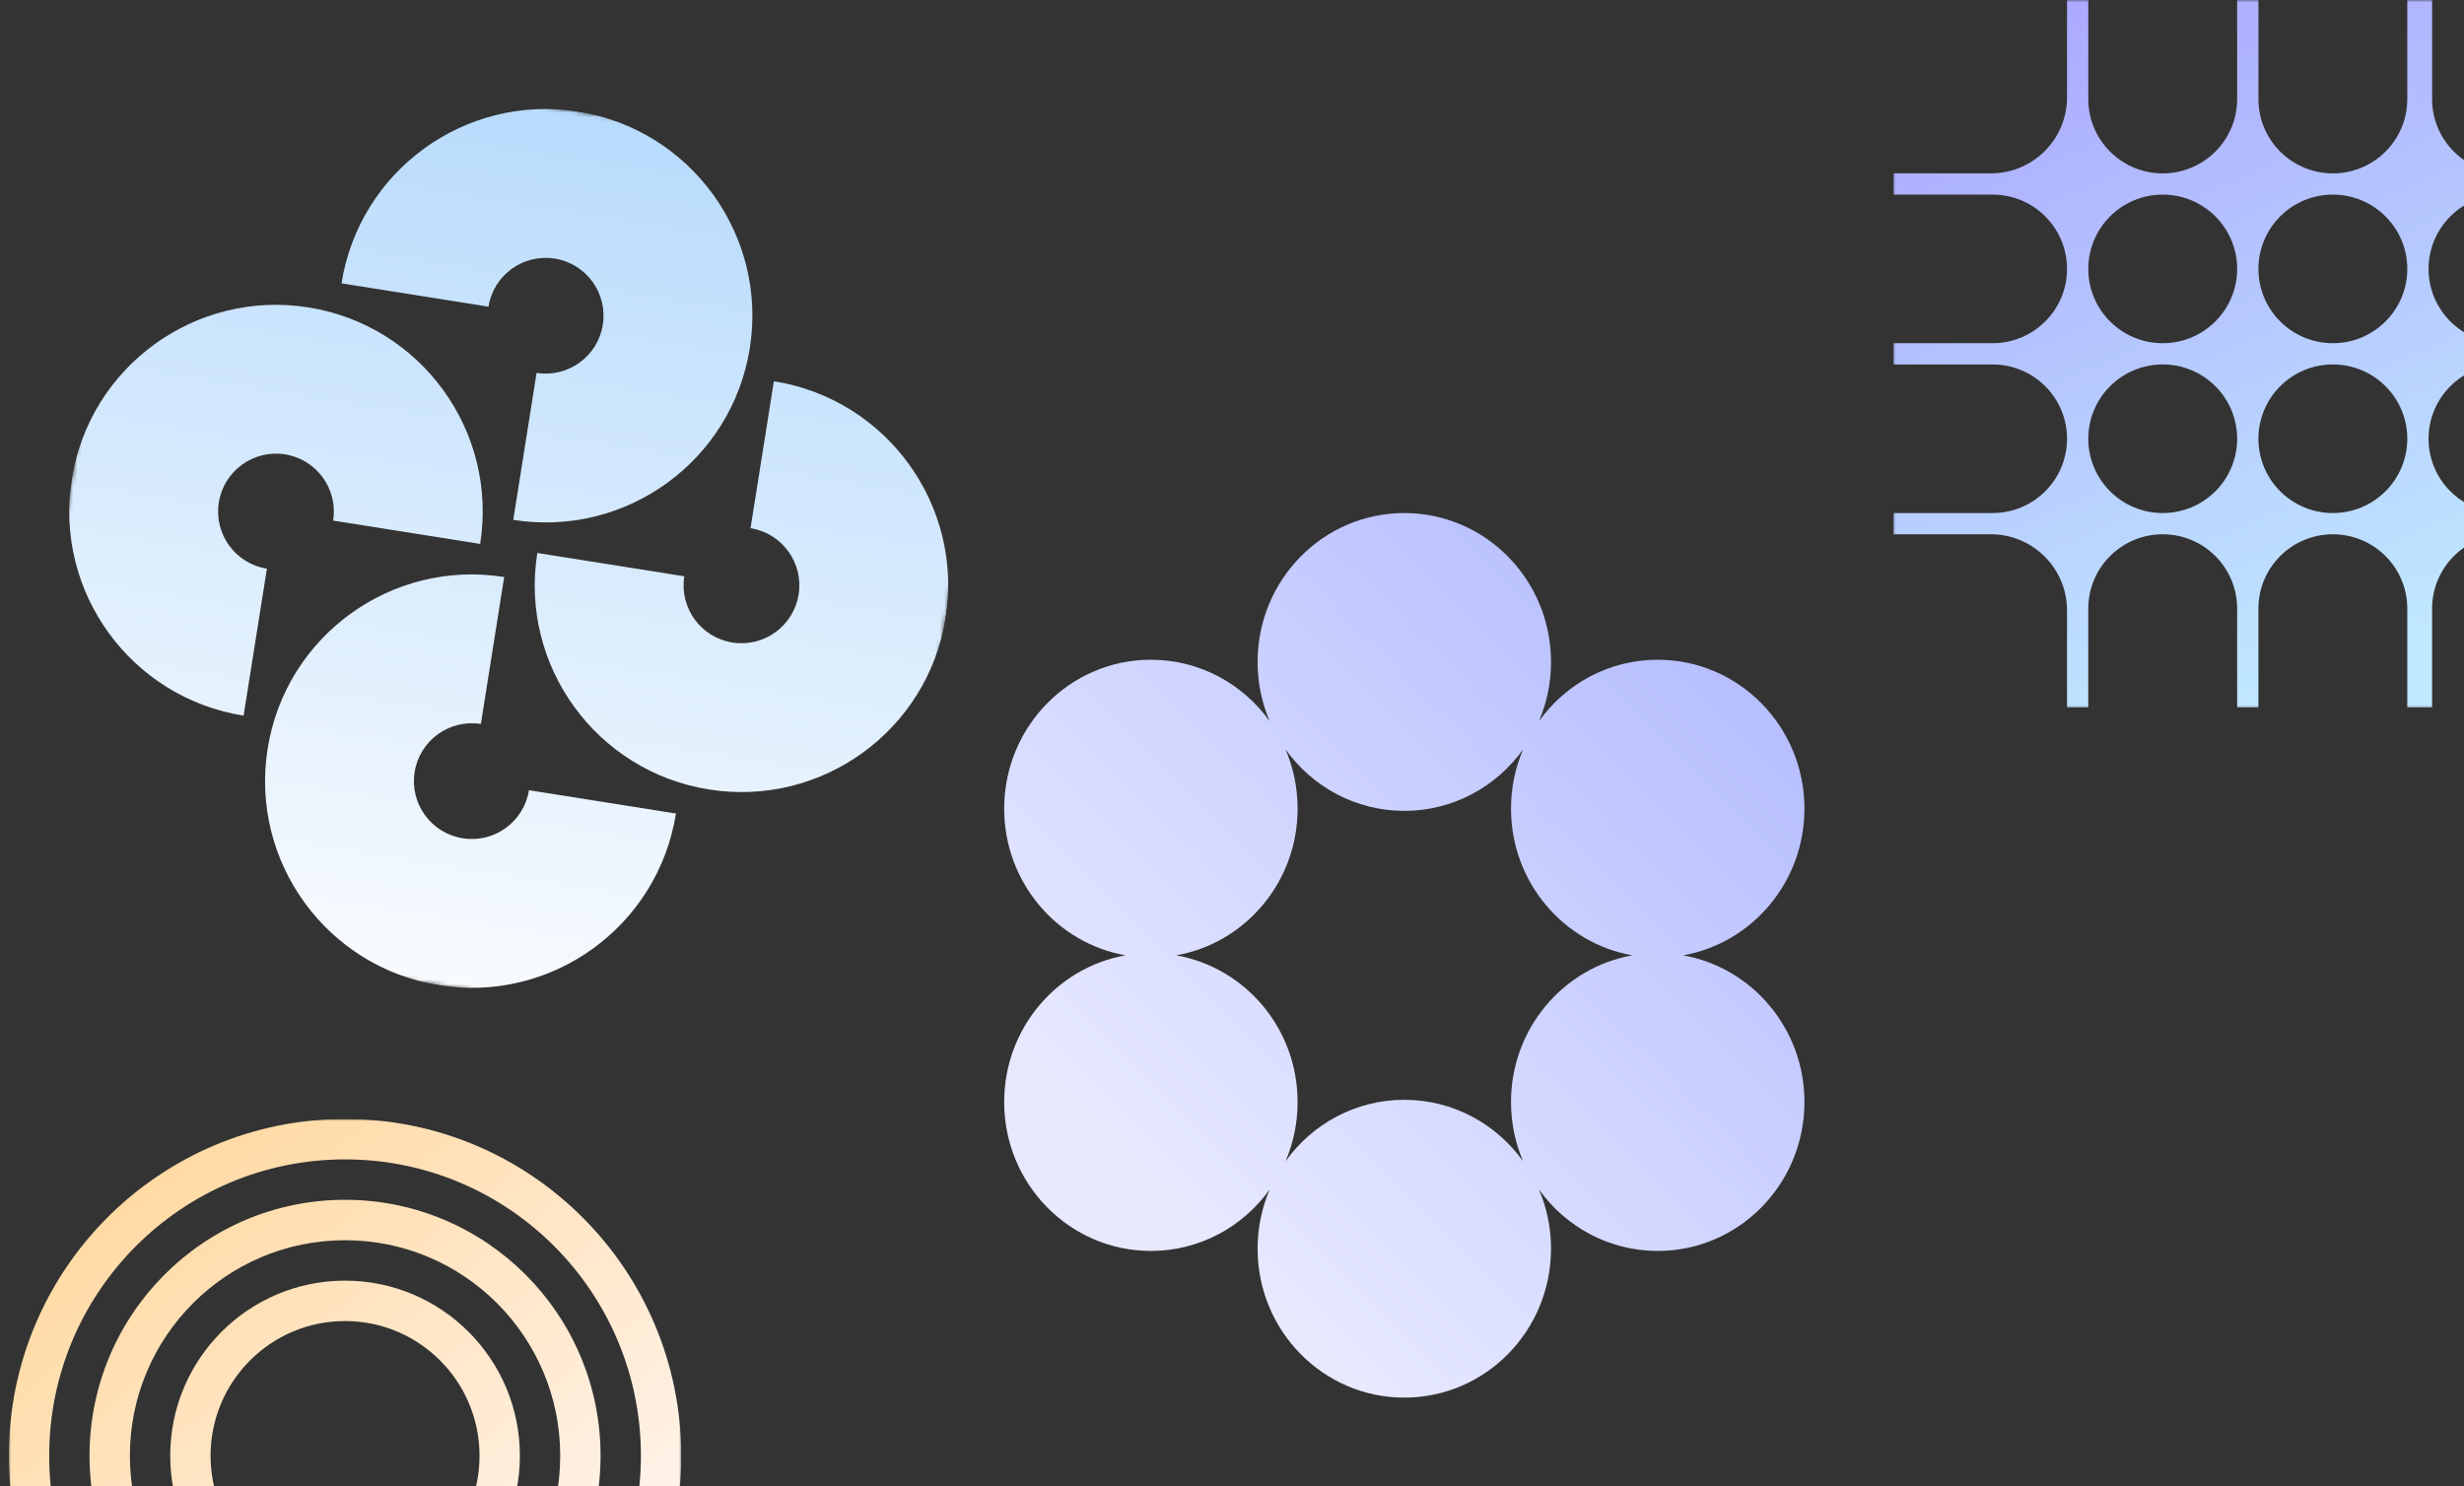 <svg width="557" height="336" viewBox="0 0 557 336" fill="none" xmlns="http://www.w3.org/2000/svg">
<rect x="0" y="0" width="557" height="336" fill="#333333" stroke="none"/>
<g clip-path="url(#clip0_122_5919)">
<mask id="mask0_122_5919" style="mask-type:luminance" maskUnits="userSpaceOnUse" x="0" y="9" width="230" height="230">
<path d="M229.435 40.906L31.906 9.565L0.565 207.094L198.094 238.435L229.435 40.906Z" fill="white"/>
</mask>
<g mask="url(#mask0_122_5919)">
<path fill-rule="evenodd" clip-rule="evenodd" d="M125.398 58.465C118.262 57.332 111.558 62.2 110.426 69.337L77.196 64.064C81.241 38.576 105.182 21.191 130.671 25.235C156.16 29.28 173.544 53.221 169.5 78.71C165.456 104.199 141.515 121.583 116.025 117.539L121.298 84.31C128.434 85.442 135.138 80.574 136.27 73.438C137.403 66.301 132.535 59.597 125.398 58.465ZM180.535 134.398C181.668 127.261 176.8 120.558 169.663 119.425L174.936 86.196C200.425 90.24 217.809 114.182 213.765 139.671C209.72 165.16 185.78 182.544 160.29 178.5C134.801 174.455 117.417 150.514 121.461 125.025L154.691 130.298C153.558 137.434 158.426 144.138 165.563 145.27C172.699 146.403 179.403 141.535 180.535 134.398ZM60.337 128.575C53.2 127.442 48.333 120.739 49.465 113.602C50.597 106.465 57.301 101.597 64.438 102.73C71.575 103.862 76.442 110.566 75.31 117.703L108.539 122.975C112.583 97.486 95.199 73.545 69.71 69.501C44.221 65.456 20.28 82.841 16.236 108.329C12.191 133.819 29.576 157.76 55.065 161.804L60.337 128.575ZM104.602 189.535C111.739 190.668 118.442 185.8 119.575 178.663L152.804 183.936C148.76 209.425 124.819 226.809 99.33 222.765C73.841 218.72 56.456 194.779 60.501 169.29C64.545 143.801 88.486 126.417 113.975 130.461L108.703 163.691C101.566 162.558 94.862 167.426 93.73 174.563C92.598 181.699 97.465 188.403 104.602 189.535Z" fill="url(#paint0_linear_122_5919)"/>
</g>
</g>
<path fill-rule="evenodd" clip-rule="evenodd" d="M347.888 163.067C349.644 158.961 350.618 154.43 350.618 149.668C350.618 131.074 335.769 116 317.452 116C299.135 116 284.286 131.074 284.286 149.668C284.286 154.43 285.26 158.961 287.017 163.067C280.988 154.643 271.207 149.166 260.166 149.166C241.849 149.166 227 164.24 227 182.834C227 199.441 238.844 213.24 254.425 216C238.844 218.76 227 232.559 227 249.166C227 267.76 241.849 282.834 260.166 282.834C271.207 282.834 280.988 277.357 287.017 268.933C285.26 273.039 284.286 277.57 284.286 282.332C284.286 300.926 299.135 316 317.452 316C335.769 316 350.618 300.926 350.618 282.332C350.618 277.57 349.644 273.039 347.888 268.933C353.916 277.357 363.697 282.834 374.739 282.834C393.056 282.834 407.905 267.76 407.905 249.166C407.905 232.559 396.06 218.76 380.479 216C396.06 213.24 407.905 199.441 407.905 182.834C407.905 164.24 393.056 149.166 374.739 149.166C363.697 149.166 353.916 154.643 347.888 163.067ZM344.303 262.565C342.547 258.459 341.573 253.928 341.573 249.166C341.573 232.559 353.417 218.76 368.998 216C353.417 213.24 341.573 199.441 341.573 182.834C341.573 178.072 342.547 173.541 344.303 169.435C338.275 177.859 328.494 183.337 317.452 183.337C306.411 183.337 296.63 177.859 290.601 169.435C292.358 173.541 293.332 178.072 293.332 182.834C293.332 199.441 281.487 213.24 265.907 216C281.487 218.76 293.332 232.559 293.332 249.166C293.332 253.928 292.358 258.459 290.601 262.565C296.63 254.141 306.411 248.663 317.452 248.663C328.494 248.663 338.275 254.141 344.303 262.565Z" fill="url(#paint1_linear_122_5919)"/>
<g clip-path="url(#clip1_122_5919)">
<mask id="mask1_122_5919" style="mask-type:luminance" maskUnits="userSpaceOnUse" x="428" y="0" width="161" height="160">
<path d="M588.248 0H428V160H588.248V0Z" fill="white"/>
</mask>
<g mask="url(#mask1_122_5919)">
<path fill-rule="evenodd" clip-rule="evenodd" d="M428 39.2H450.034H450.435V39.195C459.764 38.983 467.261 31.366 467.261 22V0H472.068V22.4C472.068 31.678 479.602 39.2 488.894 39.2C498.187 39.2 505.72 31.678 505.72 22.4V0H510.528V22.4C510.528 31.678 518.061 39.2 527.354 39.2C536.647 39.2 544.18 31.678 544.18 22.4V0H549.789V22.4C549.789 31.678 557.322 39.2 566.615 39.2H588.248V44H565.814C556.521 44 548.988 51.522 548.988 60.8C548.988 70.078 556.521 77.6 565.814 77.6H588.248V82.4H565.814C556.521 82.4 548.988 89.922 548.988 99.2C548.988 108.478 556.521 116 565.814 116H588.248V120.8H566.615C557.322 120.8 549.789 128.322 549.789 137.6V138.4V160H544.18V137.6C544.18 128.322 536.647 120.8 527.354 120.8C518.061 120.8 510.528 128.322 510.528 137.6V160H505.72V137.6C505.72 128.322 498.187 120.8 488.894 120.8C479.602 120.8 472.068 128.322 472.068 137.6V160H467.261V138C467.261 128.634 459.764 121.017 450.435 120.805V120.8H450.034H428V116H450.435C459.728 116 467.261 108.478 467.261 99.2C467.261 89.922 459.728 82.4 450.435 82.4H428V77.6H450.435C459.728 77.6 467.261 70.078 467.261 60.8C467.261 51.522 459.728 44 450.435 44H428V39.2ZM488.894 77.6C498.187 77.6 505.72 70.078 505.72 60.8C505.72 51.522 498.187 44 488.894 44C479.602 44 472.068 51.522 472.068 60.8C472.068 70.078 479.602 77.6 488.894 77.6ZM527.354 77.6C536.647 77.6 544.18 70.078 544.18 60.8C544.18 51.522 536.647 44 527.354 44C518.061 44 510.528 51.522 510.528 60.8C510.528 70.078 518.061 77.6 527.354 77.6ZM505.72 99.2C505.72 108.478 498.187 116 488.894 116C479.602 116 472.068 108.478 472.068 99.2C472.068 89.922 479.602 82.4 488.894 82.4C498.187 82.4 505.72 89.922 505.72 99.2ZM527.354 116C536.647 116 544.18 108.478 544.18 99.2C544.18 89.922 536.647 82.4 527.354 82.4C518.061 82.4 510.528 89.922 510.528 99.2C510.528 108.478 518.061 116 527.354 116Z" fill="url(#paint2_linear_122_5919)"/>
</g>
</g>
<g clip-path="url(#clip2_122_5919)">
<mask id="mask2_122_5919" style="mask-type:luminance" maskUnits="userSpaceOnUse" x="2" y="253" width="152" height="153">
<path d="M154 253H2V405.294H154V253Z" fill="white"/>
</mask>
<g mask="url(#mask2_122_5919)">
<path fill-rule="evenodd" clip-rule="evenodd" d="M78 405.294C119.973 405.294 154 371.201 154 329.147C154 287.092 119.973 253 78 253C36.026 253 2 287.092 2 329.147C2 371.201 36.026 405.294 78 405.294ZM78 396.156C114.937 396.156 144.88 366.155 144.88 329.147C144.88 292.139 114.937 262.138 78 262.138C41.063 262.138 11.12 292.139 11.12 329.147C11.12 366.155 41.063 396.156 78 396.156ZM78 387.018C109.9 387.018 135.76 361.109 135.76 329.147C135.76 297.185 109.9 271.275 78 271.275C46.1 271.275 20.24 297.185 20.24 329.147C20.24 361.109 46.1 387.018 78 387.018ZM78 377.881C104.863 377.881 126.64 356.062 126.64 329.147C126.64 302.232 104.863 280.413 78 280.413C51.137 280.413 29.36 302.232 29.36 329.147C29.36 356.062 51.137 377.881 78 377.881ZM117.52 329.147C117.52 351.015 99.826 368.743 78 368.743C56.174 368.743 38.48 351.015 38.48 329.147C38.48 307.278 56.174 289.55 78 289.55C99.826 289.55 117.52 307.278 117.52 329.147ZM108.4 329.147C108.4 345.968 94.789 359.605 78 359.605C61.211 359.605 47.6 345.968 47.6 329.147C47.6 312.325 61.211 298.688 78 298.688C94.789 298.688 108.4 312.325 108.4 329.147Z" fill="url(#paint3_linear_122_5919)"/>
</g>
</g>
<defs>
<linearGradient id="paint0_linear_122_5919" x1="130.671" y1="25.235" x2="99.33" y2="222.765" gradientUnits="userSpaceOnUse">
<stop stop-color="#B8DBFC"/>
<stop offset="1" stop-color="#F8FBFE"/>
</linearGradient>
<linearGradient id="paint1_linear_122_5919" x1="387.1" y1="116" x2="248.864" y2="254.679" gradientUnits="userSpaceOnUse">
<stop stop-color="#B0B9FF"/>
<stop offset="1" stop-color="#E7E9FF"/>
</linearGradient>
<linearGradient id="paint2_linear_122_5919" x1="444.425" y1="12.8" x2="507.958" y2="160.072" gradientUnits="userSpaceOnUse">
<stop stop-color="#ACAAFF"/>
<stop offset="1" stop-color="#C0E8FF"/>
</linearGradient>
<linearGradient id="paint3_linear_122_5919" x1="22.9" y1="267.468" x2="115.461" y2="385.703" gradientUnits="userSpaceOnUse">
<stop stop-color="#FFD9A0"/>
<stop offset="1" stop-color="#FFF5F1"/>
</linearGradient>
<clipPath id="clip0_122_5919">
<rect width="200" height="200" fill="white" transform="translate(31.906 9.565) rotate(9.016)"/>
</clipPath>
<clipPath id="clip1_122_5919">
<rect width="129" height="160" fill="white" transform="translate(428)"/>
</clipPath>
<clipPath id="clip2_122_5919">
<rect width="152" height="83" fill="white" transform="translate(2 253)"/>
</clipPath>
</defs>
</svg>
